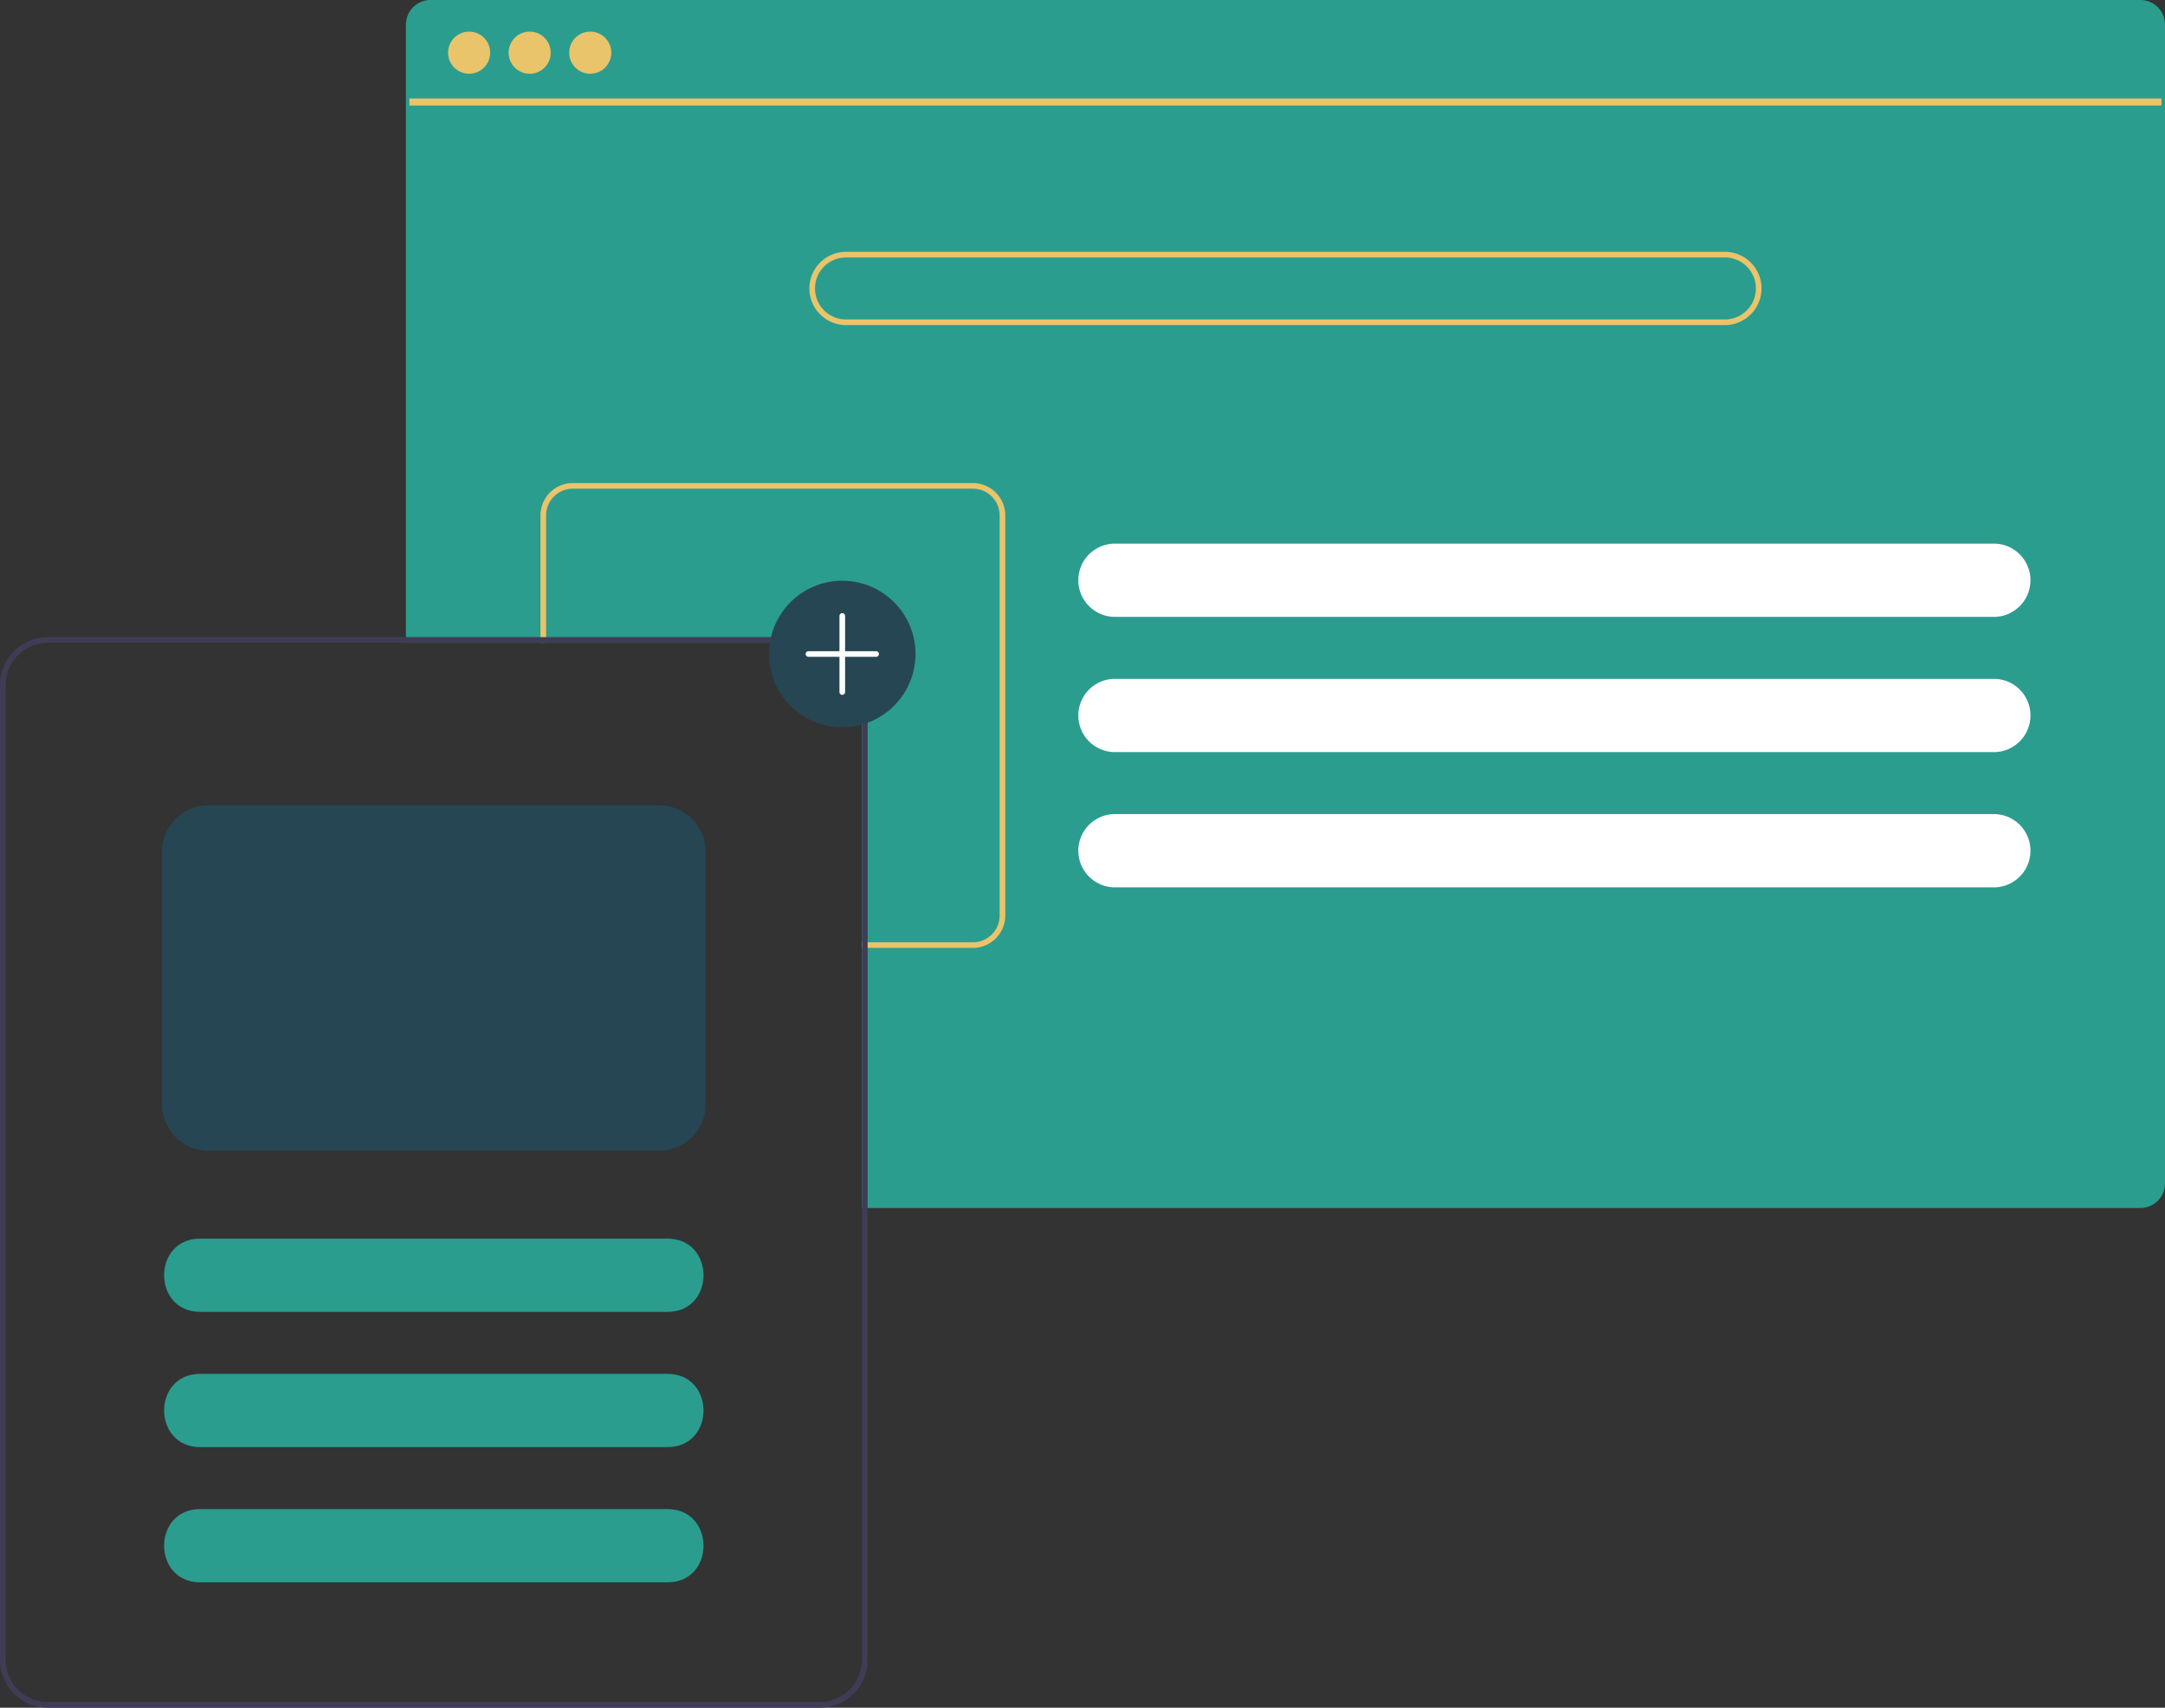 <?xml version="1.0" encoding="UTF-8" standalone="no"?>
<svg
   xmlns:dc="http://purl.org/dc/elements/1.1/"
   xmlns:cc="http://creativecommons.org/ns#"
   xmlns:rdf="http://www.w3.org/1999/02/22-rdf-syntax-ns#"
   xmlns:svg="http://www.w3.org/2000/svg"
   xmlns="http://www.w3.org/2000/svg"
   xmlns:sodipodi="http://sodipodi.sourceforge.net/DTD/sodipodi-0.dtd"
   xmlns:inkscape="http://www.inkscape.org/namespaces/inkscape"
   inkscape:version="1.0 (4035a4fb49, 2020-05-01)"
   sodipodi:docname="refonte2.svg"
   version="1.1"
   viewBox="0 0 768.55 606.13"
   height="606.13"
   width="768.55"
   data-name="Layer 1"
   id="e206c98e-a062-454f-98a1-36dd7d468c34">
  <rect x="0" y="0" width="768.55" height="606.13" fill="#333333" stroke="none"/>
  <defs
     id="defs1041" />
  <sodipodi:namedview
     inkscape:current-layer="e206c98e-a062-454f-98a1-36dd7d468c34"
     inkscape:window-maximized="1"
     inkscape:window-y="-9"
     inkscape:window-x="-9"
     inkscape:cy="319.76788"
     inkscape:cx="409.01545"
     inkscape:zoom="0.6846716"
     showgrid="false"
     id="namedview1039"
     inkscape:window-height="1001"
     inkscape:window-width="1920"
     inkscape:pageshadow="2"
     inkscape:pageopacity="0"
     guidetolerance="10"
     gridtolerance="10"
     objecttolerance="10"
     borderopacity="1"
     bordercolor="#666666"
     pagecolor="#ffffff" />
  <path
     style="fill:#2a9d8f;fill-opacity:1;stroke-width:3.447;stroke-linecap:round;stroke-linejoin:round;stroke-opacity:0.935"
     id="path980"
     fill="#f2f2f2"
     d="M 759.82,1.1353052e-8 H 152.82 A 8.727,8.727 0 0 0 144.1,8.72 V 228.13 H 291 a 15.018,15.018 0 0 1 15,15 v 185.63 h 453.82 a 8.712,8.712 0 0 0 6.63,-3.06 2.044,2.044 0 0 0 0.19,-0.24 8.166,8.166 0 0 0 1.25,-2.11 8.507,8.507 0 0 0 0.66,-3.31 V 8.72 A 8.73,8.73 0 0 0 759.82,1.1353052e-8 Z" />
  <rect
     style="fill:#e9c46a;fill-opacity:1;stroke-width:3.447;stroke-linecap:round;stroke-linejoin:round;stroke-opacity:0.935"
     id="rect982"
     fill="#ccc"
     height="2.493"
     width="621.957"
     y="34.951"
     x="145.341" />
  <circle
     style="fill:#e9c46a;fill-opacity:1;stroke-width:3.447;stroke-linecap:round;stroke-linejoin:round;stroke-opacity:0.935"
     id="circle984"
     fill="#ccc"
     r="7.478"
     cy="18.698"
     cx="166.53" />
  <circle
     style="fill:#e9c46a;fill-opacity:1;stroke-width:3.447;stroke-linecap:round;stroke-linejoin:round;stroke-opacity:0.935"
     id="circle986"
     fill="#ccc"
     r="7.478"
     cy="18.698"
     cx="188.03" />
  <circle
     style="fill:#e9c46a;fill-opacity:1;stroke-width:3.447;stroke-linecap:round;stroke-linejoin:round;stroke-opacity:0.935"
     id="circle988"
     fill="#ccc"
     r="7.478"
     cy="18.698"
     cx="209.531" />
  <path
     style="fill:#e9c46a;fill-opacity:1;stroke-width:3.447;stroke-linecap:round;stroke-linejoin:round;stroke-opacity:0.935"
     id="path990"
     fill="#ccc"
     d="m 612.32,89.38 h -312 a 13,13 0 0 0 0,26 h 312 a 13,13 0 0 0 0,-26 z m 0,24 h -312 a 11,11 0 0 1 0,-22 h 312 a 11,11 0 0 1 0,22 z" />
  <path
     id="path992"
     fill="#ffffff"
     d="m 707.79,192.95 h -312 a 13,13 0 0 0 0,26 h 312 a 13,13 0 0 0 0,-26 z" />
  <path
     id="path994"
     fill="#ffffff"
     d="m 707.79,240.95 h -312 a 13,13 0 0 0 0,26 h 312 a 13,13 0 0 0 0,-26 z" />
  <path
     id="path996"
     fill="#ffffff"
     d="m 707.79,288.95 h -312 a 13,13 0 0 0 0,26 h 312 a 13,13 0 0 0 0,-26 z" />
  <path
     style="fill:#e9c46a;fill-opacity:1;stroke-width:3.447;stroke-linecap:round;stroke-linejoin:round;stroke-opacity:0.935"
     id="path998"
     fill="#ccc"
     d="m 345.37,171.45 h -142.02 a 11.504,11.504 0 0 0 -11.49,11.49 v 45.19 h 2 v -45.19 a 9.505,9.505 0 0 1 9.49,-9.49 h 142.02 a 9.498,9.498 0 0 1 9.49,9.49 v 142.02 a 9.498,9.498 0 0 1 -9.49,9.49 H 306 v 2 h 39.37 a 11.497,11.497 0 0 0 11.49,-11.49 V 182.94 a 11.497,11.497 0 0 0 -11.49,-11.49 z" />
  <path
     id="path1020"
     fill="#3f3d56"
     d="M 291,226.13 H 17 a 17.024,17.024 0 0 0 -17,17 v 346 a 17.024,17.024 0 0 0 17,17 h 274 a 17.024,17.024 0 0 0 17,-17 v -346 a 17.024,17.024 0 0 0 -17,-17 z m 15,363 a 15.018,15.018 0 0 1 -15,15 H 17 a 15.018,15.018 0 0 1 -15,-15 v -346 a 15.018,15.018 0 0 1 15,-15 h 274 a 15.018,15.018 0 0 1 15,15 z" />
  <path
     style="fill:#2a9d8f;fill-opacity:1;stroke-width:3.447;stroke-linecap:round;stroke-linejoin:round;stroke-opacity:0.935"
     id="path1026"
     fill="#ccc"
     d="m 237,465.63 h -166 c -16.957,-0.082 -17.027,-25.912 8.4e-4,-26 h 165.999 c 16.945,0.079 17.037,25.911 0,26 z" />
  <path
     style="fill:#2a9d8f;fill-opacity:1;stroke-width:3.447;stroke-linecap:round;stroke-linejoin:round;stroke-opacity:0.935"
     id="path1028"
     fill="#ccc"
     d="m 237,513.63 h -166 c -16.957,-0.082 -17.027,-25.912 8.4e-4,-26 h 165.999 c 16.945,0.079 17.037,25.911 0,26 z" />
  <path
     style="fill:#2a9d8f;fill-opacity:1;stroke-width:3.447;stroke-linecap:round;stroke-linejoin:round;stroke-opacity:0.935"
     id="path1030"
     fill="#ccc"
     d="m 237,561.63 h -166 c -16.957,-0.082 -17.027,-25.912 8.4e-4,-26 h 165.999 c 16.945,0.079 17.037,25.911 0,26 z" />
  <path
     style="fill:#264653;fill-opacity:1;stroke-width:3.447;stroke-linecap:round;stroke-linejoin:round;stroke-opacity:0.935"
     id="path1032"
     fill="#6c63ff"
     d="m 299,258.13 a 26,26 0 1 1 26,-26 26.029,26.029 0 0 1 -26,26 z" />
  <path
     id="path1034"
     fill="#ffffff"
     d="m 311,231.13 h -11 v -12.5 a 1,1 0 0 0 -2,0 v 12.5 h -11 a 1,1 0 0 0 0,2 h 11 v 12.5 a 1,1 0 1 0 2,0 v -12.5 h 11 a 1,1 0 0 0 0,-2 z" />
  <path
     style="fill:#264653;fill-opacity:1;stroke-width:3.447;stroke-linecap:round;stroke-linejoin:round;stroke-opacity:0.935"
     id="path1036"
     fill="#6c63ff"
     d="M 234,408.43 H 74 a 16.519,16.519 0 0 1 -16.5,-16.5 V 302.33 a 16.519,16.519 0 0 1 16.5,-16.5 h 160 a 16.519,16.519 0 0 1 16.5,16.5 v 89.6 a 16.519,16.519 0 0 1 -16.5,16.5 z" />
</svg>
